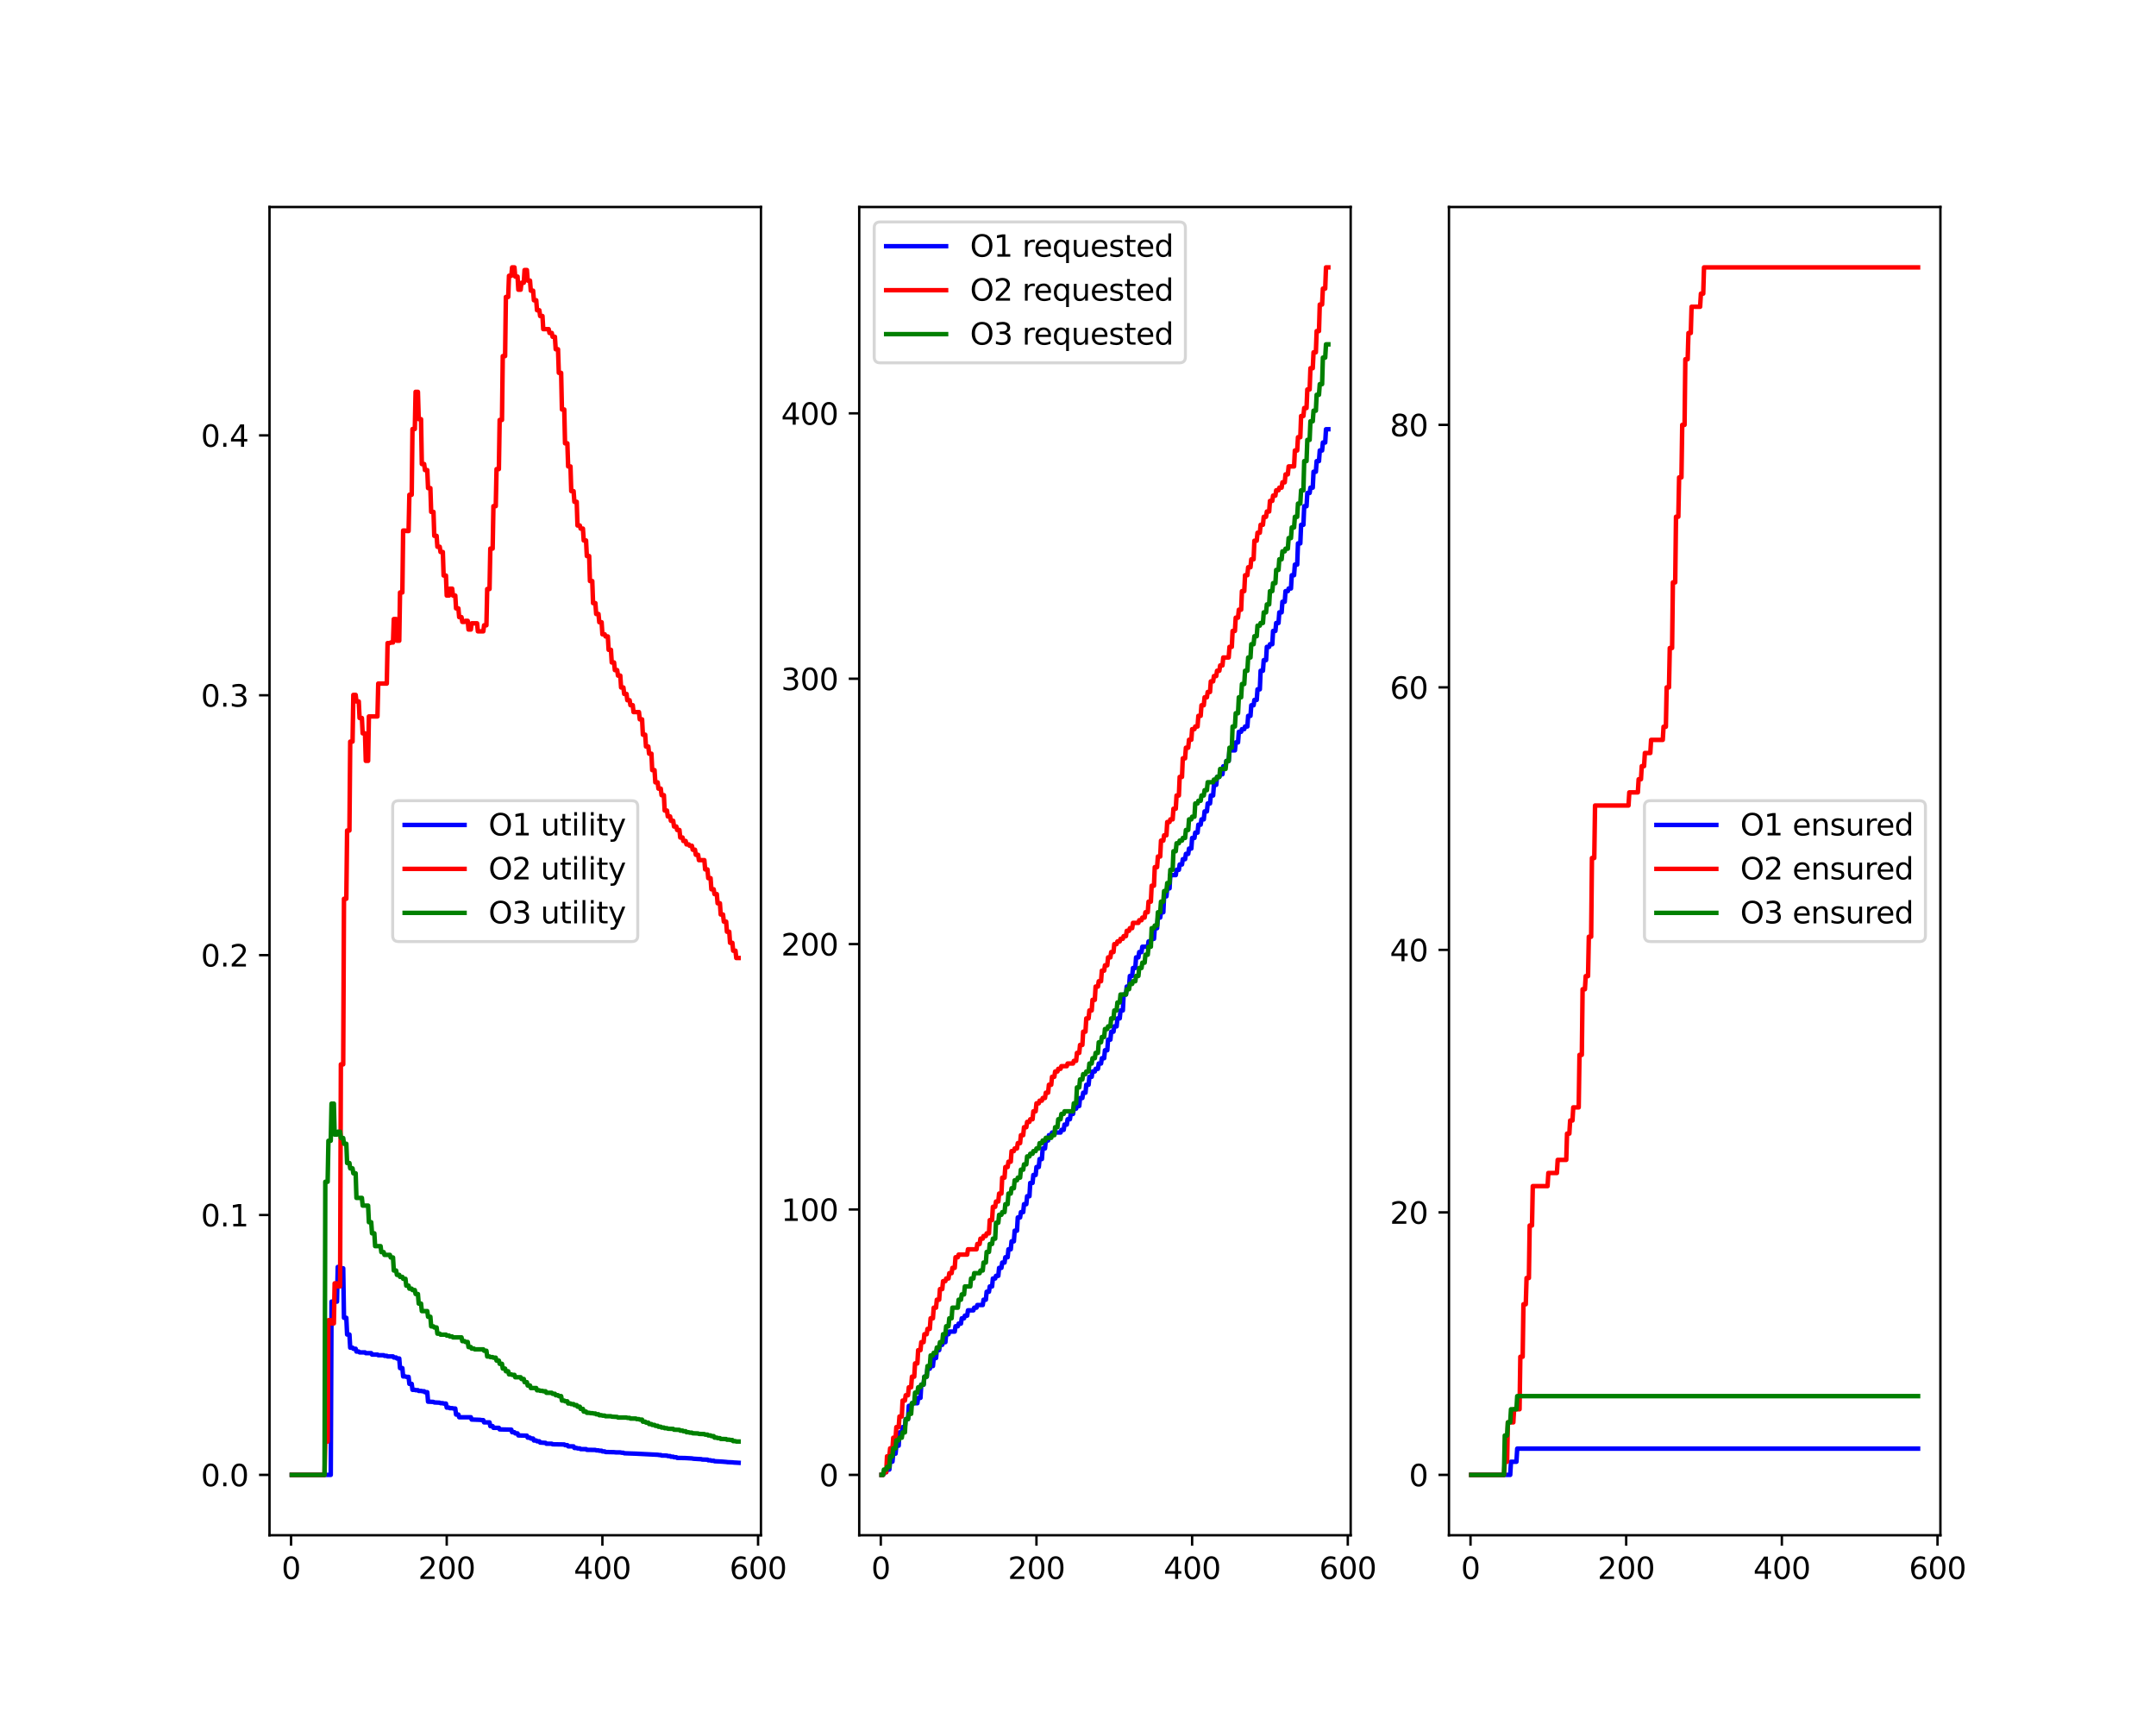 <?xml version="1.0" encoding="utf-8" standalone="no"?>
<!DOCTYPE svg PUBLIC "-//W3C//DTD SVG 1.1//EN"
  "http://www.w3.org/Graphics/SVG/1.1/DTD/svg11.dtd">
<svg xmlns:xlink="http://www.w3.org/1999/xlink" width="720pt" height="576pt" viewBox="0 0 720 576" xmlns="http://www.w3.org/2000/svg" version="1.1">
 <defs>
  <style type="text/css">*{stroke-linejoin: round; stroke-linecap: butt}</style>
 </defs>
 <g id="figure_1">
  <g id="patch_1">
   <path d="M 0 576 
L 720 576 
L 720 0 
L 0 0 
z
" style="fill: #ffffff"/>
  </g>
  <g id="axes_1">
   <g id="patch_2">
    <path d="M 90 512.64 
L 254.118 512.64 
L 254.118 69.12 
L 90 69.12 
z
" style="fill: #ffffff"/>
   </g>
   <g id="matplotlib.axis_1">
    <g id="xtick_1">
     <g id="line2d_1">
      <defs>
       <path id="m7c272b6fbf" d="M 0 0 
L 0 3.5 
" style="stroke: #000000; stroke-width: 0.8"/>
      </defs>
      <g>
       <use xlink:href="#m7c272b6fbf" x="97.2" y="512.64" style="stroke: #000000; stroke-width: 0.8"/>
      </g>
     </g>
     <g id="text_1">
      <!-- 0 -->
      <g transform="translate(94.019 527.238) scale(0.1 -0.1)">
       <defs>
        <path id="DejaVuSans-30" d="M 2034 4250 
Q 1547 4250 1301 3770 
Q 1056 3291 1056 2328 
Q 1056 1369 1301 889 
Q 1547 409 2034 409 
Q 2525 409 2770 889 
Q 3016 1369 3016 2328 
Q 3016 3291 2770 3770 
Q 2525 4250 2034 4250 
z
M 2034 4750 
Q 2819 4750 3233 4129 
Q 3647 3509 3647 2328 
Q 3647 1150 3233 529 
Q 2819 -91 2034 -91 
Q 1250 -91 836 529 
Q 422 1150 422 2328 
Q 422 3509 836 4129 
Q 1250 4750 2034 4750 
z
" transform="scale(0.016)"/>
       </defs>
       <use xlink:href="#DejaVuSans-30"/>
      </g>
     </g>
    </g>
    <g id="xtick_2">
     <g id="line2d_2">
      <g>
       <use xlink:href="#m7c272b6fbf" x="149.185" y="512.64" style="stroke: #000000; stroke-width: 0.8"/>
      </g>
     </g>
     <g id="text_2">
      <!-- 200 -->
      <g transform="translate(139.642 527.238) scale(0.1 -0.1)">
       <defs>
        <path id="DejaVuSans-32" d="M 1228 531 
L 3431 531 
L 3431 0 
L 469 0 
L 469 531 
Q 828 903 1448 1529 
Q 2069 2156 2228 2338 
Q 2531 2678 2651 2914 
Q 2772 3150 2772 3378 
Q 2772 3750 2511 3984 
Q 2250 4219 1831 4219 
Q 1534 4219 1204 4116 
Q 875 4013 500 3803 
L 500 4441 
Q 881 4594 1212 4672 
Q 1544 4750 1819 4750 
Q 2544 4750 2975 4387 
Q 3406 4025 3406 3419 
Q 3406 3131 3298 2873 
Q 3191 2616 2906 2266 
Q 2828 2175 2409 1742 
Q 1991 1309 1228 531 
z
" transform="scale(0.016)"/>
       </defs>
       <use xlink:href="#DejaVuSans-32"/>
       <use xlink:href="#DejaVuSans-30" x="63.623"/>
       <use xlink:href="#DejaVuSans-30" x="127.246"/>
      </g>
     </g>
    </g>
    <g id="xtick_3">
     <g id="line2d_3">
      <g>
       <use xlink:href="#m7c272b6fbf" x="201.171" y="512.64" style="stroke: #000000; stroke-width: 0.8"/>
      </g>
     </g>
     <g id="text_3">
      <!-- 400 -->
      <g transform="translate(191.627 527.238) scale(0.1 -0.1)">
       <defs>
        <path id="DejaVuSans-34" d="M 2419 4116 
L 825 1625 
L 2419 1625 
L 2419 4116 
z
M 2253 4666 
L 3047 4666 
L 3047 1625 
L 3713 1625 
L 3713 1100 
L 3047 1100 
L 3047 0 
L 2419 0 
L 2419 1100 
L 313 1100 
L 313 1709 
L 2253 4666 
z
" transform="scale(0.016)"/>
       </defs>
       <use xlink:href="#DejaVuSans-34"/>
       <use xlink:href="#DejaVuSans-30" x="63.623"/>
       <use xlink:href="#DejaVuSans-30" x="127.246"/>
      </g>
     </g>
    </g>
    <g id="xtick_4">
     <g id="line2d_4">
      <g>
       <use xlink:href="#m7c272b6fbf" x="253.156" y="512.64" style="stroke: #000000; stroke-width: 0.8"/>
      </g>
     </g>
     <g id="text_4">
      <!-- 600 -->
      <g transform="translate(243.612 527.238) scale(0.1 -0.1)">
       <defs>
        <path id="DejaVuSans-36" d="M 2113 2584 
Q 1688 2584 1439 2293 
Q 1191 2003 1191 1497 
Q 1191 994 1439 701 
Q 1688 409 2113 409 
Q 2538 409 2786 701 
Q 3034 994 3034 1497 
Q 3034 2003 2786 2293 
Q 2538 2584 2113 2584 
z
M 3366 4563 
L 3366 3988 
Q 3128 4100 2886 4159 
Q 2644 4219 2406 4219 
Q 1781 4219 1451 3797 
Q 1122 3375 1075 2522 
Q 1259 2794 1537 2939 
Q 1816 3084 2150 3084 
Q 2853 3084 3261 2657 
Q 3669 2231 3669 1497 
Q 3669 778 3244 343 
Q 2819 -91 2113 -91 
Q 1303 -91 875 529 
Q 447 1150 447 2328 
Q 447 3434 972 4092 
Q 1497 4750 2381 4750 
Q 2619 4750 2861 4703 
Q 3103 4656 3366 4563 
z
" transform="scale(0.016)"/>
       </defs>
       <use xlink:href="#DejaVuSans-36"/>
       <use xlink:href="#DejaVuSans-30" x="63.623"/>
       <use xlink:href="#DejaVuSans-30" x="127.246"/>
      </g>
     </g>
    </g>
   </g>
   <g id="matplotlib.axis_2">
    <g id="ytick_1">
     <g id="line2d_5">
      <defs>
       <path id="m2174fb0aba" d="M 0 0 
L -3.5 0 
" style="stroke: #000000; stroke-width: 0.8"/>
      </defs>
      <g>
       <use xlink:href="#m2174fb0aba" x="90" y="492.48" style="stroke: #000000; stroke-width: 0.8"/>
      </g>
     </g>
     <g id="text_5">
      <!-- 0.0 -->
      <g transform="translate(67.097 496.279) scale(0.1 -0.1)">
       <defs>
        <path id="DejaVuSans-2e" d="M 684 794 
L 1344 794 
L 1344 0 
L 684 0 
L 684 794 
z
" transform="scale(0.016)"/>
       </defs>
       <use xlink:href="#DejaVuSans-30"/>
       <use xlink:href="#DejaVuSans-2e" x="63.623"/>
       <use xlink:href="#DejaVuSans-30" x="95.41"/>
      </g>
     </g>
    </g>
    <g id="ytick_2">
     <g id="line2d_6">
      <g>
       <use xlink:href="#m2174fb0aba" x="90" y="405.706" style="stroke: #000000; stroke-width: 0.8"/>
      </g>
     </g>
     <g id="text_6">
      <!-- 0.1 -->
      <g transform="translate(67.097 409.505) scale(0.1 -0.1)">
       <defs>
        <path id="DejaVuSans-31" d="M 794 531 
L 1825 531 
L 1825 4091 
L 703 3866 
L 703 4441 
L 1819 4666 
L 2450 4666 
L 2450 531 
L 3481 531 
L 3481 0 
L 794 0 
L 794 531 
z
" transform="scale(0.016)"/>
       </defs>
       <use xlink:href="#DejaVuSans-30"/>
       <use xlink:href="#DejaVuSans-2e" x="63.623"/>
       <use xlink:href="#DejaVuSans-31" x="95.41"/>
      </g>
     </g>
    </g>
    <g id="ytick_3">
     <g id="line2d_7">
      <g>
       <use xlink:href="#m2174fb0aba" x="90" y="318.931" style="stroke: #000000; stroke-width: 0.8"/>
      </g>
     </g>
     <g id="text_7">
      <!-- 0.2 -->
      <g transform="translate(67.097 322.73) scale(0.1 -0.1)">
       <use xlink:href="#DejaVuSans-30"/>
       <use xlink:href="#DejaVuSans-2e" x="63.623"/>
       <use xlink:href="#DejaVuSans-32" x="95.41"/>
      </g>
     </g>
    </g>
    <g id="ytick_4">
     <g id="line2d_8">
      <g>
       <use xlink:href="#m2174fb0aba" x="90" y="232.157" style="stroke: #000000; stroke-width: 0.8"/>
      </g>
     </g>
     <g id="text_8">
      <!-- 0.3 -->
      <g transform="translate(67.097 235.956) scale(0.1 -0.1)">
       <defs>
        <path id="DejaVuSans-33" d="M 2597 2516 
Q 3050 2419 3304 2112 
Q 3559 1806 3559 1356 
Q 3559 666 3084 287 
Q 2609 -91 1734 -91 
Q 1441 -91 1130 -33 
Q 819 25 488 141 
L 488 750 
Q 750 597 1062 519 
Q 1375 441 1716 441 
Q 2309 441 2620 675 
Q 2931 909 2931 1356 
Q 2931 1769 2642 2001 
Q 2353 2234 1838 2234 
L 1294 2234 
L 1294 2753 
L 1863 2753 
Q 2328 2753 2575 2939 
Q 2822 3125 2822 3475 
Q 2822 3834 2567 4026 
Q 2313 4219 1838 4219 
Q 1578 4219 1281 4162 
Q 984 4106 628 3988 
L 628 4550 
Q 988 4650 1302 4700 
Q 1616 4750 1894 4750 
Q 2613 4750 3031 4423 
Q 3450 4097 3450 3541 
Q 3450 3153 3228 2886 
Q 3006 2619 2597 2516 
z
" transform="scale(0.016)"/>
       </defs>
       <use xlink:href="#DejaVuSans-30"/>
       <use xlink:href="#DejaVuSans-2e" x="63.623"/>
       <use xlink:href="#DejaVuSans-33" x="95.41"/>
      </g>
     </g>
    </g>
    <g id="ytick_5">
     <g id="line2d_9">
      <g>
       <use xlink:href="#m2174fb0aba" x="90" y="145.382" style="stroke: #000000; stroke-width: 0.8"/>
      </g>
     </g>
     <g id="text_9">
      <!-- 0.4 -->
      <g transform="translate(67.097 149.182) scale(0.1 -0.1)">
       <use xlink:href="#DejaVuSans-30"/>
       <use xlink:href="#DejaVuSans-2e" x="63.623"/>
       <use xlink:href="#DejaVuSans-34" x="95.41"/>
      </g>
     </g>
    </g>
   </g>
   <g id="line2d_10">
    <path d="M 97.46 492.48 
L 110.456 492.48 
L 110.716 434.63 
L 112.536 434.63 
L 112.796 423.06 
L 113.575 423.06 
L 113.835 423.505 
L 114.615 423.505 
L 114.875 440.034 
L 115.655 440.034 
L 115.915 445.611 
L 116.694 445.611 
L 116.954 450.011 
L 117.734 450.011 
L 117.994 450.367 
L 118.774 450.367 
L 119.034 451.302 
L 119.814 451.302 
L 120.074 451.576 
L 121.893 451.576 
L 122.153 451.834 
L 123.972 451.834 
L 124.232 452.307 
L 126.052 452.307 
L 126.312 452.524 
L 128.131 452.524 
L 128.391 452.73 
L 129.171 452.73 
L 129.431 452.925 
L 131.25 452.925 
L 131.51 453.286 
L 132.29 453.286 
L 132.55 453.615 
L 133.33 453.615 
L 133.59 456.828 
L 134.369 456.828 
L 134.629 459.611 
L 135.409 459.611 
L 135.669 459.757 
L 136.449 459.757 
L 136.709 462.088 
L 137.489 462.088 
L 137.749 464.076 
L 138.528 464.076 
L 138.788 464.204 
L 139.568 464.204 
L 139.828 464.445 
L 140.608 464.445 
L 141.128 464.559 
L 141.647 464.559 
L 141.907 464.874 
L 142.687 464.874 
L 142.947 468.032 
L 144.767 468.122 
L 145.026 468.294 
L 146.846 468.376 
L 147.106 468.532 
L 147.886 468.532 
L 148.146 468.677 
L 148.925 468.677 
L 149.185 470.019 
L 149.965 470.019 
L 150.225 470.21 
L 151.005 470.21 
L 151.525 470.328 
L 152.044 470.328 
L 152.304 472.337 
L 153.084 472.337 
L 153.344 473.239 
L 157.243 473.239 
L 157.503 474 
L 160.362 474.109 
L 160.882 474.212 
L 161.402 474.212 
L 161.662 474.95 
L 163.481 474.95 
L 163.741 476.196 
L 164.521 476.196 
L 164.781 476.767 
L 166.6 476.767 
L 166.86 477.294 
L 170.759 477.383 
L 171.019 478.24 
L 171.799 478.24 
L 172.059 478.622 
L 172.839 478.622 
L 173.099 479.311 
L 175.958 479.395 
L 176.218 480.038 
L 176.997 480.038 
L 177.257 480.352 
L 178.037 480.352 
L 178.297 481.002 
L 179.077 481.002 
L 179.337 481.267 
L 180.117 481.267 
L 180.376 481.69 
L 182.196 481.791 
L 182.456 482.081 
L 184.275 482.081 
L 184.535 482.267 
L 188.434 482.327 
L 188.694 482.561 
L 189.474 482.561 
L 189.734 482.945 
L 191.553 482.972 
L 191.813 483.489 
L 192.593 483.489 
L 192.853 483.648 
L 193.633 483.648 
L 193.893 483.871 
L 195.712 483.871 
L 195.972 484.112 
L 198.831 484.158 
L 199.091 484.293 
L 199.871 484.293 
L 200.131 484.424 
L 200.911 484.424 
L 201.171 484.651 
L 201.95 484.651 
L 202.21 484.843 
L 205.07 484.904 
L 205.589 484.963 
L 207.149 484.982 
L 207.669 485.091 
L 208.189 485.091 
L 208.449 485.264 
L 211.308 485.364 
L 212.347 485.399 
L 218.066 485.688 
L 219.625 485.762 
L 220.145 485.849 
L 220.665 485.849 
L 220.925 486.017 
L 222.745 486.046 
L 223.004 486.204 
L 223.784 486.204 
L 224.044 486.411 
L 224.824 486.411 
L 225.084 486.59 
L 225.864 486.59 
L 226.124 486.804 
L 228.983 486.869 
L 229.763 486.916 
L 231.062 486.986 
L 231.582 487.086 
L 233.142 487.182 
L 233.921 487.223 
L 234.181 487.223 
L 234.441 487.351 
L 236.261 487.399 
L 236.521 487.606 
L 237.3 487.606 
L 237.56 487.754 
L 238.34 487.754 
L 238.6 487.919 
L 240.42 488.009 
L 241.199 488.059 
L 242.499 488.165 
L 243.019 488.231 
L 244.578 488.296 
L 245.098 488.358 
L 246.658 488.446 
L 246.658 488.446 
" clip-path="url(#p24a51ea38a)" style="fill: none; stroke: #0000ff; stroke-width: 1.5; stroke-linecap: square"/>
   </g>
   <g id="line2d_11">
    <path d="M 97.46 492.48 
L 108.377 492.48 
L 108.637 481.355 
L 109.417 481.355 
L 109.676 440.829 
L 110.456 440.829 
L 110.716 441.897 
L 111.496 441.897 
L 111.756 428.529 
L 112.536 428.529 
L 112.796 429.526 
L 113.575 429.526 
L 113.835 355.406 
L 114.615 355.406 
L 114.875 300.109 
L 115.655 300.109 
L 115.915 277.32 
L 116.694 277.32 
L 116.954 247.634 
L 117.734 247.634 
L 117.994 232.039 
L 118.774 232.039 
L 119.034 234.223 
L 119.814 234.223 
L 120.074 239.748 
L 120.853 239.748 
L 121.113 244.866 
L 121.893 244.866 
L 122.153 254.06 
L 122.933 254.06 
L 123.193 239.227 
L 126.052 239.227 
L 126.312 228.252 
L 129.171 228.252 
L 129.431 214.733 
L 130.211 214.733 
L 130.471 214.542 
L 131.25 214.542 
L 131.51 206.714 
L 132.29 206.714 
L 132.55 213.945 
L 133.33 213.945 
L 133.59 197.829 
L 134.369 197.829 
L 134.629 177.156 
L 135.409 177.156 
L 135.669 177.316 
L 136.449 177.316 
L 136.709 165.21 
L 137.489 165.21 
L 137.749 143.262 
L 138.528 143.262 
L 138.788 130.844 
L 139.568 130.844 
L 139.828 139.959 
L 140.608 139.959 
L 140.868 154.944 
L 141.647 154.944 
L 141.907 156.966 
L 142.687 156.966 
L 142.947 162.98 
L 143.727 162.98 
L 143.987 170.926 
L 144.767 170.926 
L 145.026 178.925 
L 145.806 178.925 
L 146.066 182.571 
L 146.846 182.571 
L 147.106 184.317 
L 147.886 184.317 
L 148.146 192.174 
L 148.925 192.174 
L 149.185 198.861 
L 149.965 198.861 
L 150.225 196.568 
L 151.005 196.568 
L 151.265 198.861 
L 152.044 198.861 
L 152.304 203.148 
L 153.084 203.148 
L 153.344 206.066 
L 154.124 206.066 
L 154.384 207.659 
L 155.164 207.659 
L 155.424 207.311 
L 156.203 207.311 
L 156.463 210.204 
L 157.243 210.204 
L 157.503 208.138 
L 159.322 208.138 
L 159.582 210.808 
L 161.402 210.808 
L 161.662 208.794 
L 162.442 208.794 
L 162.701 196.674 
L 163.481 196.674 
L 163.741 183.181 
L 164.521 183.181 
L 164.781 169.007 
L 165.561 169.007 
L 165.821 156.64 
L 166.6 156.64 
L 166.86 140.233 
L 167.64 140.233 
L 167.9 118.906 
L 168.68 118.906 
L 168.94 99.162 
L 169.719 99.162 
L 169.979 92.087 
L 170.759 92.087 
L 171.019 89.28 
L 171.799 89.28 
L 172.059 92.357 
L 172.839 92.357 
L 173.099 96.735 
L 173.878 96.735 
L 174.138 94.426 
L 174.918 94.426 
L 175.178 90.172 
L 175.958 90.172 
L 176.218 93.699 
L 176.997 93.699 
L 177.257 97.059 
L 178.037 97.059 
L 178.297 100.262 
L 179.077 100.262 
L 179.337 103.594 
L 180.117 103.594 
L 180.376 105.52 
L 181.156 105.52 
L 181.416 109.895 
L 183.236 109.895 
L 183.496 111.186 
L 184.275 111.186 
L 184.535 112.453 
L 185.315 112.453 
L 185.575 116.616 
L 186.355 116.616 
L 186.615 124.501 
L 187.394 124.501 
L 187.654 136.732 
L 188.434 136.732 
L 188.694 148.027 
L 189.474 148.027 
L 189.734 155.746 
L 190.514 155.746 
L 190.774 163.995 
L 191.553 163.995 
L 191.813 167.557 
L 192.593 167.557 
L 192.853 175.473 
L 193.633 175.473 
L 193.893 176.506 
L 194.672 176.506 
L 194.932 180.462 
L 195.712 180.462 
L 195.972 185.673 
L 196.752 185.673 
L 197.012 194.017 
L 197.792 194.017 
L 198.051 201.385 
L 198.831 201.385 
L 199.091 205.014 
L 199.871 205.014 
L 200.131 207.77 
L 200.911 207.77 
L 201.171 211.8 
L 201.95 211.8 
L 202.21 212.514 
L 202.99 212.514 
L 203.25 216.985 
L 204.03 216.985 
L 204.29 221.205 
L 205.07 221.205 
L 205.329 223.76 
L 206.109 223.76 
L 206.369 225.589 
L 207.149 225.589 
L 207.409 229.559 
L 208.189 229.559 
L 208.449 231.713 
L 209.228 231.713 
L 209.488 233.813 
L 210.268 233.813 
L 210.528 235.464 
L 211.308 235.464 
L 211.568 237.772 
L 213.387 237.772 
L 213.647 240.202 
L 214.427 240.202 
L 214.687 245.316 
L 215.467 245.316 
L 215.726 249.273 
L 216.506 249.273 
L 216.766 251.667 
L 217.546 251.667 
L 217.806 257.15 
L 218.586 257.15 
L 218.846 261.242 
L 219.625 261.242 
L 219.885 263.325 
L 220.665 263.325 
L 220.925 265.515 
L 221.705 265.515 
L 221.965 270.654 
L 222.745 270.654 
L 223.004 272.612 
L 223.784 272.612 
L 224.044 274.07 
L 224.824 274.07 
L 225.084 275.98 
L 225.864 275.98 
L 226.124 277.14 
L 226.903 277.14 
L 227.163 279.657 
L 227.943 279.657 
L 228.203 280.816 
L 228.983 280.816 
L 229.243 281.957 
L 230.022 281.957 
L 230.282 282.405 
L 231.062 282.405 
L 231.322 283.728 
L 232.102 283.728 
L 232.362 285.426 
L 233.142 285.426 
L 233.401 287.215 
L 235.221 287.215 
L 235.481 290.309 
L 236.261 290.309 
L 236.521 293.218 
L 237.3 293.218 
L 237.56 296.941 
L 238.34 296.941 
L 238.6 298.549 
L 239.38 298.549 
L 239.64 301.613 
L 240.42 301.613 
L 240.679 305.368 
L 241.459 305.368 
L 241.719 307.736 
L 242.499 307.736 
L 242.759 311.116 
L 243.539 311.116 
L 243.799 314.815 
L 244.578 314.815 
L 244.838 317.447 
L 245.618 317.447 
L 245.878 319.889 
L 246.658 319.889 
L 246.658 319.889 
" clip-path="url(#p24a51ea38a)" style="fill: none; stroke: #ff0000; stroke-width: 1.5; stroke-linecap: square"/>
   </g>
   <g id="line2d_12">
    <path d="M 97.46 492.48 
L 108.377 492.48 
L 108.637 394.614 
L 109.417 394.614 
L 109.676 380.913 
L 110.456 380.913 
L 110.716 368.517 
L 111.496 368.517 
L 111.756 378.847 
L 112.536 378.847 
L 112.796 377.899 
L 113.575 377.899 
L 113.835 379.995 
L 114.615 379.995 
L 114.875 381.923 
L 115.655 381.923 
L 115.915 388.351 
L 116.694 388.351 
L 116.954 390.131 
L 117.734 390.131 
L 117.994 391.779 
L 118.774 391.779 
L 119.034 399.993 
L 120.853 399.993 
L 121.113 402.567 
L 122.933 402.567 
L 123.193 408.116 
L 123.972 408.116 
L 124.232 411.824 
L 125.012 411.824 
L 125.272 416.098 
L 127.092 416.098 
L 127.351 418.102 
L 128.131 418.102 
L 128.391 419.02 
L 130.211 419.02 
L 130.471 419.889 
L 131.25 419.889 
L 131.51 424.247 
L 132.29 424.247 
L 132.55 425.694 
L 133.33 425.694 
L 133.59 426.366 
L 134.369 426.366 
L 134.629 427.007 
L 135.409 427.007 
L 135.669 429.297 
L 136.449 429.297 
L 136.709 430.302 
L 137.489 430.302 
L 137.749 430.774 
L 138.528 430.774 
L 138.788 432.084 
L 139.568 432.084 
L 139.828 435.288 
L 140.608 435.288 
L 140.868 437.79 
L 142.687 437.79 
L 142.947 439.681 
L 143.727 439.681 
L 143.987 442.895 
L 144.767 442.895 
L 145.026 443.257 
L 145.806 443.257 
L 146.066 445.323 
L 146.846 445.323 
L 147.106 445.649 
L 148.925 445.649 
L 149.185 445.965 
L 149.965 445.965 
L 150.225 446.271 
L 151.005 446.271 
L 151.265 446.568 
L 154.124 446.568 
L 154.384 447.82 
L 155.164 447.82 
L 155.424 448.107 
L 156.203 448.107 
L 156.463 449.798 
L 157.243 449.798 
L 157.503 450.313 
L 158.283 450.313 
L 158.543 450.56 
L 161.402 450.56 
L 161.662 451.032 
L 162.442 451.032 
L 162.701 452.949 
L 163.481 452.949 
L 163.741 453.152 
L 164.521 453.152 
L 164.781 453.35 
L 165.561 453.35 
L 165.821 454.314 
L 166.6 454.314 
L 166.86 455.397 
L 167.64 455.397 
L 167.9 456.986 
L 168.68 456.986 
L 168.94 457.886 
L 169.719 457.886 
L 169.979 458.913 
L 170.759 458.913 
L 171.019 459.087 
L 171.799 459.087 
L 172.059 459.879 
L 173.878 459.879 
L 174.138 460.462 
L 174.918 460.462 
L 175.178 461.526 
L 175.958 461.526 
L 176.218 462.637 
L 176.997 462.637 
L 177.257 463.483 
L 179.077 463.483 
L 179.337 464.244 
L 180.117 464.244 
L 180.376 464.406 
L 181.156 464.406 
L 181.416 464.564 
L 182.196 464.564 
L 182.456 465.072 
L 184.275 465.072 
L 184.535 465.408 
L 185.315 465.408 
L 185.575 465.879 
L 186.355 465.879 
L 186.615 466.185 
L 187.394 466.185 
L 187.654 467.674 
L 188.434 467.674 
L 188.694 467.91 
L 189.474 467.91 
L 189.734 468.641 
L 190.514 468.641 
L 190.774 468.851 
L 191.553 468.851 
L 191.813 469.191 
L 192.593 469.191 
L 192.853 469.709 
L 193.633 469.709 
L 193.893 470.454 
L 194.672 470.454 
L 194.932 471.343 
L 195.712 471.343 
L 195.972 471.754 
L 196.752 471.754 
L 197.272 471.871 
L 197.792 471.871 
L 198.311 471.986 
L 198.831 471.986 
L 199.091 472.237 
L 199.871 472.237 
L 200.131 472.561 
L 200.911 472.561 
L 201.171 472.696 
L 201.95 472.696 
L 202.21 472.902 
L 204.03 472.902 
L 204.29 473.033 
L 206.109 473.133 
L 206.369 473.328 
L 209.228 473.328 
L 209.488 473.455 
L 210.268 473.455 
L 210.528 473.673 
L 212.347 473.673 
L 212.607 473.857 
L 213.387 473.857 
L 213.647 474.035 
L 214.427 474.035 
L 214.687 474.723 
L 215.467 474.723 
L 215.726 475.021 
L 216.506 475.021 
L 216.766 475.511 
L 217.546 475.511 
L 217.806 475.798 
L 218.586 475.798 
L 218.846 476.094 
L 219.625 476.094 
L 219.885 476.417 
L 220.665 476.417 
L 220.925 476.678 
L 221.705 476.678 
L 221.965 476.893 
L 222.745 476.893 
L 223.004 477.065 
L 224.824 477.126 
L 225.084 477.388 
L 226.903 477.445 
L 227.163 477.695 
L 227.943 477.695 
L 228.203 477.906 
L 228.983 477.906 
L 229.243 478.235 
L 230.022 478.235 
L 230.282 478.39 
L 231.062 478.39 
L 231.322 478.58 
L 233.142 478.648 
L 233.401 478.795 
L 235.221 478.861 
L 235.481 479.037 
L 236.261 479.037 
L 236.521 479.314 
L 237.3 479.314 
L 237.56 479.541 
L 238.34 479.541 
L 238.6 480.037 
L 239.38 480.037 
L 239.64 480.219 
L 240.42 480.219 
L 240.679 480.481 
L 242.499 480.523 
L 242.759 480.731 
L 243.539 480.731 
L 244.058 480.849 
L 244.578 480.849 
L 244.838 481.211 
L 245.618 481.211 
L 245.878 481.349 
L 246.658 481.349 
L 246.658 481.349 
" clip-path="url(#p24a51ea38a)" style="fill: none; stroke: #008000; stroke-width: 1.5; stroke-linecap: square"/>
   </g>
   <g id="patch_3">
    <path d="M 90 512.64 
L 90 69.12 
" style="fill: none; stroke: #000000; stroke-width: 0.8; stroke-linejoin: miter; stroke-linecap: square"/>
   </g>
   <g id="patch_4">
    <path d="M 254.118 512.64 
L 254.118 69.12 
" style="fill: none; stroke: #000000; stroke-width: 0.8; stroke-linejoin: miter; stroke-linecap: square"/>
   </g>
   <g id="patch_5">
    <path d="M 90 512.64 
L 254.118 512.64 
" style="fill: none; stroke: #000000; stroke-width: 0.8; stroke-linejoin: miter; stroke-linecap: square"/>
   </g>
   <g id="patch_6">
    <path d="M 90 69.12 
L 254.118 69.12 
" style="fill: none; stroke: #000000; stroke-width: 0.8; stroke-linejoin: miter; stroke-linecap: square"/>
   </g>
   <g id="legend_1">
    <g id="patch_7">
     <path d="M 133.137 314.397 
L 210.981 314.397 
Q 212.981 314.397 212.981 312.397 
L 212.981 269.363 
Q 212.981 267.363 210.981 267.363 
L 133.137 267.363 
Q 131.137 267.363 131.137 269.363 
L 131.137 312.397 
Q 131.137 314.397 133.137 314.397 
z
" style="fill: #ffffff; opacity: 0.8; stroke: #cccccc; stroke-linejoin: miter"/>
    </g>
    <g id="line2d_13">
     <path d="M 135.137 275.461 
L 145.137 275.461 
L 155.137 275.461 
" style="fill: none; stroke: #0000ff; stroke-width: 1.5; stroke-linecap: square"/>
    </g>
    <g id="text_10">
     <!-- O1 utility -->
     <g transform="translate(163.137 278.961) scale(0.1 -0.1)">
      <defs>
       <path id="DejaVuSans-4f" d="M 2522 4238 
Q 1834 4238 1429 3725 
Q 1025 3213 1025 2328 
Q 1025 1447 1429 934 
Q 1834 422 2522 422 
Q 3209 422 3611 934 
Q 4013 1447 4013 2328 
Q 4013 3213 3611 3725 
Q 3209 4238 2522 4238 
z
M 2522 4750 
Q 3503 4750 4090 4092 
Q 4678 3434 4678 2328 
Q 4678 1225 4090 567 
Q 3503 -91 2522 -91 
Q 1538 -91 948 565 
Q 359 1222 359 2328 
Q 359 3434 948 4092 
Q 1538 4750 2522 4750 
z
" transform="scale(0.016)"/>
       <path id="DejaVuSans-20" transform="scale(0.016)"/>
       <path id="DejaVuSans-75" d="M 544 1381 
L 544 3500 
L 1119 3500 
L 1119 1403 
Q 1119 906 1312 657 
Q 1506 409 1894 409 
Q 2359 409 2629 706 
Q 2900 1003 2900 1516 
L 2900 3500 
L 3475 3500 
L 3475 0 
L 2900 0 
L 2900 538 
Q 2691 219 2414 64 
Q 2138 -91 1772 -91 
Q 1169 -91 856 284 
Q 544 659 544 1381 
z
M 1991 3584 
L 1991 3584 
z
" transform="scale(0.016)"/>
       <path id="DejaVuSans-74" d="M 1172 4494 
L 1172 3500 
L 2356 3500 
L 2356 3053 
L 1172 3053 
L 1172 1153 
Q 1172 725 1289 603 
Q 1406 481 1766 481 
L 2356 481 
L 2356 0 
L 1766 0 
Q 1100 0 847 248 
Q 594 497 594 1153 
L 594 3053 
L 172 3053 
L 172 3500 
L 594 3500 
L 594 4494 
L 1172 4494 
z
" transform="scale(0.016)"/>
       <path id="DejaVuSans-69" d="M 603 3500 
L 1178 3500 
L 1178 0 
L 603 0 
L 603 3500 
z
M 603 4863 
L 1178 4863 
L 1178 4134 
L 603 4134 
L 603 4863 
z
" transform="scale(0.016)"/>
       <path id="DejaVuSans-6c" d="M 603 4863 
L 1178 4863 
L 1178 0 
L 603 0 
L 603 4863 
z
" transform="scale(0.016)"/>
       <path id="DejaVuSans-79" d="M 2059 -325 
Q 1816 -950 1584 -1140 
Q 1353 -1331 966 -1331 
L 506 -1331 
L 506 -850 
L 844 -850 
Q 1081 -850 1212 -737 
Q 1344 -625 1503 -206 
L 1606 56 
L 191 3500 
L 800 3500 
L 1894 763 
L 2988 3500 
L 3597 3500 
L 2059 -325 
z
" transform="scale(0.016)"/>
      </defs>
      <use xlink:href="#DejaVuSans-4f"/>
      <use xlink:href="#DejaVuSans-31" x="78.711"/>
      <use xlink:href="#DejaVuSans-20" x="142.334"/>
      <use xlink:href="#DejaVuSans-75" x="174.121"/>
      <use xlink:href="#DejaVuSans-74" x="237.5"/>
      <use xlink:href="#DejaVuSans-69" x="276.709"/>
      <use xlink:href="#DejaVuSans-6c" x="304.492"/>
      <use xlink:href="#DejaVuSans-69" x="332.275"/>
      <use xlink:href="#DejaVuSans-74" x="360.059"/>
      <use xlink:href="#DejaVuSans-79" x="399.268"/>
     </g>
    </g>
    <g id="line2d_14">
     <path d="M 135.137 290.139 
L 145.137 290.139 
L 155.137 290.139 
" style="fill: none; stroke: #ff0000; stroke-width: 1.5; stroke-linecap: square"/>
    </g>
    <g id="text_11">
     <!-- O2 utility -->
     <g transform="translate(163.137 293.639) scale(0.1 -0.1)">
      <use xlink:href="#DejaVuSans-4f"/>
      <use xlink:href="#DejaVuSans-32" x="78.711"/>
      <use xlink:href="#DejaVuSans-20" x="142.334"/>
      <use xlink:href="#DejaVuSans-75" x="174.121"/>
      <use xlink:href="#DejaVuSans-74" x="237.5"/>
      <use xlink:href="#DejaVuSans-69" x="276.709"/>
      <use xlink:href="#DejaVuSans-6c" x="304.492"/>
      <use xlink:href="#DejaVuSans-69" x="332.275"/>
      <use xlink:href="#DejaVuSans-74" x="360.059"/>
      <use xlink:href="#DejaVuSans-79" x="399.268"/>
     </g>
    </g>
    <g id="line2d_15">
     <path d="M 135.137 304.817 
L 145.137 304.817 
L 155.137 304.817 
" style="fill: none; stroke: #008000; stroke-width: 1.5; stroke-linecap: square"/>
    </g>
    <g id="text_12">
     <!-- O3 utility -->
     <g transform="translate(163.137 308.317) scale(0.1 -0.1)">
      <use xlink:href="#DejaVuSans-4f"/>
      <use xlink:href="#DejaVuSans-33" x="78.711"/>
      <use xlink:href="#DejaVuSans-20" x="142.334"/>
      <use xlink:href="#DejaVuSans-75" x="174.121"/>
      <use xlink:href="#DejaVuSans-74" x="237.5"/>
      <use xlink:href="#DejaVuSans-69" x="276.709"/>
      <use xlink:href="#DejaVuSans-6c" x="304.492"/>
      <use xlink:href="#DejaVuSans-69" x="332.275"/>
      <use xlink:href="#DejaVuSans-74" x="360.059"/>
      <use xlink:href="#DejaVuSans-79" x="399.268"/>
     </g>
    </g>
   </g>
  </g>
  <g id="axes_2">
   <g id="patch_8">
    <path d="M 286.941 512.64 
L 451.059 512.64 
L 451.059 69.12 
L 286.941 69.12 
z
" style="fill: #ffffff"/>
   </g>
   <g id="matplotlib.axis_3">
    <g id="xtick_5">
     <g id="line2d_16">
      <g>
       <use xlink:href="#m7c272b6fbf" x="294.141" y="512.64" style="stroke: #000000; stroke-width: 0.8"/>
      </g>
     </g>
     <g id="text_13">
      <!-- 0 -->
      <g transform="translate(290.96 527.238) scale(0.1 -0.1)">
       <use xlink:href="#DejaVuSans-30"/>
      </g>
     </g>
    </g>
    <g id="xtick_6">
     <g id="line2d_17">
      <g>
       <use xlink:href="#m7c272b6fbf" x="346.126" y="512.64" style="stroke: #000000; stroke-width: 0.8"/>
      </g>
     </g>
     <g id="text_14">
      <!-- 200 -->
      <g transform="translate(336.583 527.238) scale(0.1 -0.1)">
       <use xlink:href="#DejaVuSans-32"/>
       <use xlink:href="#DejaVuSans-30" x="63.623"/>
       <use xlink:href="#DejaVuSans-30" x="127.246"/>
      </g>
     </g>
    </g>
    <g id="xtick_7">
     <g id="line2d_18">
      <g>
       <use xlink:href="#m7c272b6fbf" x="398.112" y="512.64" style="stroke: #000000; stroke-width: 0.8"/>
      </g>
     </g>
     <g id="text_15">
      <!-- 400 -->
      <g transform="translate(388.568 527.238) scale(0.1 -0.1)">
       <use xlink:href="#DejaVuSans-34"/>
       <use xlink:href="#DejaVuSans-30" x="63.623"/>
       <use xlink:href="#DejaVuSans-30" x="127.246"/>
      </g>
     </g>
    </g>
    <g id="xtick_8">
     <g id="line2d_19">
      <g>
       <use xlink:href="#m7c272b6fbf" x="450.097" y="512.64" style="stroke: #000000; stroke-width: 0.8"/>
      </g>
     </g>
     <g id="text_16">
      <!-- 600 -->
      <g transform="translate(440.553 527.238) scale(0.1 -0.1)">
       <use xlink:href="#DejaVuSans-36"/>
       <use xlink:href="#DejaVuSans-30" x="63.623"/>
       <use xlink:href="#DejaVuSans-30" x="127.246"/>
      </g>
     </g>
    </g>
   </g>
   <g id="matplotlib.axis_4">
    <g id="ytick_6">
     <g id="line2d_20">
      <g>
       <use xlink:href="#m2174fb0aba" x="286.941" y="492.48" style="stroke: #000000; stroke-width: 0.8"/>
      </g>
     </g>
     <g id="text_17">
      <!-- 0 -->
      <g transform="translate(273.579 496.279) scale(0.1 -0.1)">
       <use xlink:href="#DejaVuSans-30"/>
      </g>
     </g>
    </g>
    <g id="ytick_7">
     <g id="line2d_21">
      <g>
       <use xlink:href="#m2174fb0aba" x="286.941" y="403.865" style="stroke: #000000; stroke-width: 0.8"/>
      </g>
     </g>
     <g id="text_18">
      <!-- 100 -->
      <g transform="translate(260.854 407.664) scale(0.1 -0.1)">
       <use xlink:href="#DejaVuSans-31"/>
       <use xlink:href="#DejaVuSans-30" x="63.623"/>
       <use xlink:href="#DejaVuSans-30" x="127.246"/>
      </g>
     </g>
    </g>
    <g id="ytick_8">
     <g id="line2d_22">
      <g>
       <use xlink:href="#m2174fb0aba" x="286.941" y="315.249" style="stroke: #000000; stroke-width: 0.8"/>
      </g>
     </g>
     <g id="text_19">
      <!-- 200 -->
      <g transform="translate(260.854 319.048) scale(0.1 -0.1)">
       <use xlink:href="#DejaVuSans-32"/>
       <use xlink:href="#DejaVuSans-30" x="63.623"/>
       <use xlink:href="#DejaVuSans-30" x="127.246"/>
      </g>
     </g>
    </g>
    <g id="ytick_9">
     <g id="line2d_23">
      <g>
       <use xlink:href="#m2174fb0aba" x="286.941" y="226.634" style="stroke: #000000; stroke-width: 0.8"/>
      </g>
     </g>
     <g id="text_20">
      <!-- 300 -->
      <g transform="translate(260.854 230.433) scale(0.1 -0.1)">
       <use xlink:href="#DejaVuSans-33"/>
       <use xlink:href="#DejaVuSans-30" x="63.623"/>
       <use xlink:href="#DejaVuSans-30" x="127.246"/>
      </g>
     </g>
    </g>
    <g id="ytick_10">
     <g id="line2d_24">
      <g>
       <use xlink:href="#m2174fb0aba" x="286.941" y="138.018" style="stroke: #000000; stroke-width: 0.8"/>
      </g>
     </g>
     <g id="text_21">
      <!-- 400 -->
      <g transform="translate(260.854 141.818) scale(0.1 -0.1)">
       <use xlink:href="#DejaVuSans-34"/>
       <use xlink:href="#DejaVuSans-30" x="63.623"/>
       <use xlink:href="#DejaVuSans-30" x="127.246"/>
      </g>
     </g>
    </g>
   </g>
   <g id="line2d_25">
    <path d="M 294.401 492.48 
L 294.921 492.48 
L 295.181 491.594 
L 295.961 491.594 
L 296.221 490.708 
L 297 490.708 
L 297.26 488.049 
L 298.04 488.049 
L 298.3 485.391 
L 299.08 485.391 
L 299.34 482.732 
L 300.119 482.732 
L 300.379 478.302 
L 301.159 478.302 
L 301.419 476.529 
L 302.199 476.529 
L 302.459 473.871 
L 303.239 473.871 
L 303.498 469.44 
L 304.278 469.44 
L 304.538 468.554 
L 306.358 468.554 
L 306.618 466.782 
L 307.397 466.782 
L 307.657 462.351 
L 308.437 462.351 
L 308.697 459.692 
L 309.477 459.692 
L 309.737 457.034 
L 310.517 457.034 
L 310.776 456.148 
L 311.556 456.148 
L 311.816 453.489 
L 312.596 453.489 
L 312.856 450.831 
L 313.636 450.831 
L 313.896 449.058 
L 314.675 449.058 
L 314.935 448.172 
L 315.715 448.172 
L 315.975 445.514 
L 316.755 445.514 
L 317.015 444.628 
L 318.834 444.628 
L 319.094 442.855 
L 319.874 442.855 
L 320.134 441.969 
L 320.914 441.969 
L 321.174 440.197 
L 321.953 440.197 
L 322.213 439.311 
L 322.993 439.311 
L 323.253 437.538 
L 325.072 437.538 
L 325.332 436.652 
L 326.112 436.652 
L 326.372 435.766 
L 328.192 435.766 
L 328.451 433.994 
L 329.231 433.994 
L 329.491 431.335 
L 330.271 431.335 
L 330.531 429.563 
L 331.311 429.563 
L 331.571 426.905 
L 332.35 426.905 
L 332.61 426.018 
L 333.39 426.018 
L 333.65 423.36 
L 334.43 423.36 
L 334.69 421.588 
L 335.469 421.588 
L 335.729 419.815 
L 336.509 419.815 
L 336.769 417.157 
L 337.549 417.157 
L 337.809 414.498 
L 338.589 414.498 
L 338.849 410.954 
L 339.628 410.954 
L 339.888 406.523 
L 340.668 406.523 
L 340.928 404.751 
L 341.708 404.751 
L 341.968 402.092 
L 342.747 402.092 
L 343.007 399.434 
L 343.787 399.434 
L 344.047 395.003 
L 344.827 395.003 
L 345.087 392.345 
L 345.867 392.345 
L 346.126 389.686 
L 346.906 389.686 
L 347.166 387.028 
L 347.946 387.028 
L 348.206 383.483 
L 348.986 383.483 
L 349.246 380.825 
L 350.025 380.825 
L 350.285 379.052 
L 351.065 379.052 
L 351.325 378.166 
L 354.184 378.166 
L 354.444 377.28 
L 355.224 377.28 
L 355.484 375.508 
L 356.264 375.508 
L 356.524 373.735 
L 357.303 373.735 
L 357.563 371.963 
L 358.343 371.963 
L 358.603 370.191 
L 359.383 370.191 
L 359.643 369.305 
L 360.422 369.305 
L 360.682 366.646 
L 361.462 366.646 
L 361.722 364.874 
L 362.502 364.874 
L 362.762 362.215 
L 363.542 362.215 
L 363.801 359.557 
L 364.581 359.557 
L 364.841 357.785 
L 365.621 357.785 
L 365.881 356.898 
L 366.661 356.898 
L 366.921 355.126 
L 367.7 355.126 
L 367.96 353.354 
L 368.74 353.354 
L 369 350.695 
L 369.78 350.695 
L 370.04 347.151 
L 370.819 347.151 
L 371.079 344.492 
L 371.859 344.492 
L 372.119 342.72 
L 372.899 342.72 
L 373.159 340.062 
L 373.939 340.062 
L 374.199 337.403 
L 374.978 337.403 
L 375.238 332.086 
L 376.018 332.086 
L 376.278 329.428 
L 377.058 329.428 
L 377.318 325.883 
L 378.097 325.883 
L 378.357 323.225 
L 379.137 323.225 
L 379.397 319.68 
L 380.177 319.68 
L 380.437 317.908 
L 381.217 317.908 
L 381.476 316.135 
L 383.296 316.135 
L 383.556 314.363 
L 384.336 314.363 
L 384.596 313.477 
L 385.375 313.477 
L 385.635 309.932 
L 386.415 309.932 
L 386.675 306.388 
L 387.455 306.388 
L 387.715 304.615 
L 388.494 304.615 
L 388.754 299.298 
L 389.534 299.298 
L 389.794 296.64 
L 390.574 296.64 
L 390.834 292.209 
L 392.653 292.209 
L 392.913 290.437 
L 393.693 290.437 
L 393.953 288.665 
L 394.733 288.665 
L 394.993 286.892 
L 395.772 286.892 
L 396.032 285.12 
L 396.812 285.12 
L 397.072 283.348 
L 397.852 283.348 
L 398.112 279.803 
L 398.892 279.803 
L 399.151 278.031 
L 399.931 278.031 
L 400.191 275.372 
L 400.971 275.372 
L 401.231 273.6 
L 402.011 273.6 
L 402.271 270.942 
L 403.05 270.942 
L 403.31 268.283 
L 404.09 268.283 
L 404.35 265.625 
L 405.13 265.625 
L 405.39 262.08 
L 406.17 262.08 
L 406.429 259.422 
L 407.209 259.422 
L 407.469 258.535 
L 408.249 258.535 
L 408.509 255.877 
L 409.289 255.877 
L 409.549 254.105 
L 410.328 254.105 
L 410.588 250.56 
L 412.408 250.56 
L 412.668 247.902 
L 413.447 247.902 
L 413.707 244.357 
L 414.487 244.357 
L 414.747 243.471 
L 415.527 243.471 
L 415.787 242.585 
L 416.567 242.585 
L 416.826 239.04 
L 417.606 239.04 
L 417.866 235.495 
L 418.646 235.495 
L 418.906 233.723 
L 419.686 233.723 
L 419.946 230.178 
L 420.725 230.178 
L 420.985 223.975 
L 421.765 223.975 
L 422.025 220.431 
L 422.805 220.431 
L 423.065 216 
L 423.845 216 
L 424.104 215.114 
L 424.884 215.114 
L 425.144 210.683 
L 425.924 210.683 
L 426.184 208.025 
L 426.964 208.025 
L 427.224 204.48 
L 428.003 204.48 
L 428.263 200.935 
L 429.043 200.935 
L 429.303 197.391 
L 430.083 197.391 
L 430.343 196.505 
L 431.122 196.505 
L 431.382 192.074 
L 432.162 192.074 
L 432.422 188.529 
L 433.202 188.529 
L 433.462 181.44 
L 434.242 181.44 
L 434.502 175.237 
L 435.281 175.237 
L 435.541 169.034 
L 436.321 169.034 
L 436.581 164.603 
L 437.361 164.603 
L 437.621 162.831 
L 438.4 162.831 
L 438.66 157.514 
L 439.44 157.514 
L 439.7 153.969 
L 440.48 153.969 
L 440.74 150.425 
L 441.52 150.425 
L 441.779 147.766 
L 442.559 147.766 
L 442.819 143.335 
L 443.599 143.335 
L 443.599 143.335 
" clip-path="url(#pd782118799)" style="fill: none; stroke: #0000ff; stroke-width: 1.5; stroke-linecap: square"/>
   </g>
   <g id="line2d_26">
    <path d="M 294.401 492.48 
L 294.921 492.48 
L 295.181 491.594 
L 295.961 491.594 
L 296.221 486.277 
L 297 486.277 
L 297.26 483.618 
L 298.04 483.618 
L 298.3 480.074 
L 299.08 480.074 
L 299.34 476.529 
L 300.119 476.529 
L 300.379 472.985 
L 301.159 472.985 
L 301.419 467.668 
L 302.199 467.668 
L 302.459 465.895 
L 303.239 465.895 
L 303.498 463.237 
L 304.278 463.237 
L 304.538 459.692 
L 305.318 459.692 
L 305.578 455.262 
L 306.358 455.262 
L 306.618 450.831 
L 307.397 450.831 
L 307.657 448.172 
L 308.437 448.172 
L 308.697 445.514 
L 309.477 445.514 
L 309.737 443.742 
L 310.517 443.742 
L 310.776 440.197 
L 311.556 440.197 
L 311.816 436.652 
L 312.596 436.652 
L 312.856 433.994 
L 313.636 433.994 
L 313.896 430.449 
L 314.675 430.449 
L 314.935 427.791 
L 315.715 427.791 
L 315.975 426.905 
L 316.755 426.905 
L 317.015 425.132 
L 317.794 425.132 
L 318.054 423.36 
L 318.834 423.36 
L 319.094 419.815 
L 319.874 419.815 
L 320.134 418.929 
L 322.993 418.929 
L 323.253 417.157 
L 326.112 417.157 
L 326.372 415.385 
L 327.152 415.385 
L 327.412 413.612 
L 328.192 413.612 
L 328.451 412.726 
L 329.231 412.726 
L 329.491 411.84 
L 330.271 411.84 
L 330.531 407.409 
L 331.311 407.409 
L 331.571 402.978 
L 332.35 402.978 
L 332.61 401.206 
L 333.39 401.206 
L 333.65 398.548 
L 334.43 398.548 
L 334.69 393.231 
L 335.469 393.231 
L 335.729 389.686 
L 336.509 389.686 
L 336.769 387.914 
L 337.549 387.914 
L 337.809 384.369 
L 338.589 384.369 
L 338.849 383.483 
L 339.628 383.483 
L 339.888 381.711 
L 340.668 381.711 
L 340.928 379.052 
L 341.708 379.052 
L 341.968 376.394 
L 342.747 376.394 
L 343.007 374.622 
L 343.787 374.622 
L 344.047 373.735 
L 344.827 373.735 
L 345.087 371.077 
L 345.867 371.077 
L 346.126 368.418 
L 346.906 368.418 
L 347.166 367.532 
L 347.946 367.532 
L 348.206 366.646 
L 348.986 366.646 
L 349.246 364.874 
L 350.025 364.874 
L 350.285 362.215 
L 351.065 362.215 
L 351.325 359.557 
L 352.105 359.557 
L 352.365 357.785 
L 353.144 357.785 
L 353.404 356.898 
L 354.184 356.898 
L 354.444 356.012 
L 356.264 356.012 
L 356.524 355.126 
L 358.343 355.126 
L 358.603 354.24 
L 359.383 354.24 
L 359.643 351.582 
L 360.422 351.582 
L 360.682 348.923 
L 361.462 348.923 
L 361.722 344.492 
L 362.502 344.492 
L 362.762 340.062 
L 363.542 340.062 
L 363.801 337.403 
L 364.581 337.403 
L 364.841 333.858 
L 365.621 333.858 
L 365.881 329.428 
L 366.661 329.428 
L 366.921 327.655 
L 367.7 327.655 
L 367.96 324.111 
L 368.74 324.111 
L 369 322.338 
L 369.78 322.338 
L 370.04 319.68 
L 370.819 319.68 
L 371.079 317.908 
L 371.859 317.908 
L 372.119 315.249 
L 372.899 315.249 
L 373.159 314.363 
L 373.939 314.363 
L 374.199 313.477 
L 374.978 313.477 
L 375.238 312.591 
L 376.018 312.591 
L 376.278 310.818 
L 377.058 310.818 
L 377.318 309.932 
L 378.097 309.932 
L 378.357 308.16 
L 380.177 308.16 
L 380.437 307.274 
L 381.217 307.274 
L 381.476 306.388 
L 382.256 306.388 
L 382.516 304.615 
L 383.296 304.615 
L 383.556 301.071 
L 384.336 301.071 
L 384.596 295.754 
L 385.375 295.754 
L 385.635 289.551 
L 386.415 289.551 
L 386.675 286.006 
L 387.455 286.006 
L 387.715 280.689 
L 388.494 280.689 
L 388.754 278.917 
L 389.534 278.917 
L 389.794 274.486 
L 390.574 274.486 
L 390.834 273.6 
L 391.614 273.6 
L 391.874 270.055 
L 392.653 270.055 
L 392.913 265.625 
L 393.693 265.625 
L 393.953 259.422 
L 394.733 259.422 
L 394.993 253.218 
L 395.772 253.218 
L 396.032 249.674 
L 396.812 249.674 
L 397.072 247.015 
L 397.852 247.015 
L 398.112 243.471 
L 398.892 243.471 
L 399.151 242.585 
L 399.931 242.585 
L 400.191 239.04 
L 400.971 239.04 
L 401.231 235.495 
L 402.011 235.495 
L 402.271 232.837 
L 403.05 232.837 
L 403.31 231.065 
L 404.09 231.065 
L 404.35 227.52 
L 405.13 227.52 
L 405.39 225.748 
L 406.17 225.748 
L 406.429 223.975 
L 407.209 223.975 
L 407.469 222.203 
L 408.249 222.203 
L 408.509 219.545 
L 410.328 219.545 
L 410.588 216 
L 411.368 216 
L 411.628 210.683 
L 412.408 210.683 
L 412.668 206.252 
L 413.447 206.252 
L 413.707 203.594 
L 414.487 203.594 
L 414.747 197.391 
L 415.527 197.391 
L 415.787 192.074 
L 416.567 192.074 
L 416.826 189.415 
L 417.606 189.415 
L 417.866 186.757 
L 418.646 186.757 
L 418.906 180.554 
L 419.686 180.554 
L 419.946 177.895 
L 420.725 177.895 
L 420.985 175.237 
L 421.765 175.237 
L 422.025 172.578 
L 422.805 172.578 
L 423.065 170.806 
L 423.845 170.806 
L 424.104 167.262 
L 424.884 167.262 
L 425.144 165.489 
L 425.924 165.489 
L 426.184 163.717 
L 426.964 163.717 
L 427.224 162.831 
L 428.003 162.831 
L 428.263 161.058 
L 429.043 161.058 
L 429.303 158.4 
L 430.083 158.4 
L 430.343 155.742 
L 432.162 155.742 
L 432.422 150.425 
L 433.202 150.425 
L 433.462 145.994 
L 434.242 145.994 
L 434.502 138.905 
L 435.281 138.905 
L 435.541 136.246 
L 436.321 136.246 
L 436.581 130.043 
L 437.361 130.043 
L 437.621 122.954 
L 438.4 122.954 
L 438.66 117.637 
L 439.44 117.637 
L 439.7 110.548 
L 440.48 110.548 
L 440.74 101.686 
L 441.52 101.686 
L 441.779 96.369 
L 442.559 96.369 
L 442.819 89.28 
L 443.599 89.28 
L 443.599 89.28 
" clip-path="url(#pd782118799)" style="fill: none; stroke: #ff0000; stroke-width: 1.5; stroke-linecap: square"/>
   </g>
   <g id="line2d_27">
    <path d="M 294.401 492.48 
L 294.921 492.48 
L 295.181 490.708 
L 295.961 490.708 
L 296.221 489.822 
L 297 489.822 
L 297.26 486.277 
L 298.04 486.277 
L 298.3 483.618 
L 299.08 483.618 
L 299.34 480.96 
L 300.119 480.96 
L 300.379 480.074 
L 301.159 480.074 
L 301.419 478.302 
L 302.199 478.302 
L 302.459 473.871 
L 303.239 473.871 
L 303.498 472.098 
L 304.278 472.098 
L 304.538 468.554 
L 305.318 468.554 
L 305.578 465.009 
L 306.358 465.009 
L 306.618 463.237 
L 307.397 463.237 
L 307.657 462.351 
L 308.437 462.351 
L 308.697 459.692 
L 309.477 459.692 
L 309.737 456.148 
L 310.517 456.148 
L 310.776 452.603 
L 311.556 452.603 
L 311.816 451.717 
L 312.596 451.717 
L 312.856 449.945 
L 313.636 449.945 
L 313.896 448.172 
L 314.675 448.172 
L 314.935 445.514 
L 315.715 445.514 
L 315.975 442.855 
L 316.755 442.855 
L 317.015 440.197 
L 317.794 440.197 
L 318.054 436.652 
L 319.874 436.652 
L 320.134 433.994 
L 320.914 433.994 
L 321.174 432.222 
L 321.953 432.222 
L 322.213 429.563 
L 324.033 429.563 
L 324.293 426.905 
L 325.072 426.905 
L 325.332 425.132 
L 327.152 425.132 
L 327.412 424.246 
L 328.192 424.246 
L 328.451 421.588 
L 329.231 421.588 
L 329.491 418.043 
L 330.271 418.043 
L 330.531 415.385 
L 331.311 415.385 
L 331.571 413.612 
L 332.35 413.612 
L 332.61 408.295 
L 333.39 408.295 
L 333.65 405.637 
L 334.43 405.637 
L 334.69 404.751 
L 335.469 404.751 
L 335.729 402.092 
L 336.509 402.092 
L 336.769 398.548 
L 337.549 398.548 
L 337.809 396.775 
L 338.589 396.775 
L 338.849 394.117 
L 339.628 394.117 
L 339.888 393.231 
L 340.668 393.231 
L 340.928 390.572 
L 341.708 390.572 
L 341.968 388.8 
L 342.747 388.8 
L 343.007 386.142 
L 343.787 386.142 
L 344.047 385.255 
L 344.827 385.255 
L 345.087 384.369 
L 345.867 384.369 
L 346.126 383.483 
L 346.906 383.483 
L 347.166 381.711 
L 347.946 381.711 
L 348.206 380.825 
L 348.986 380.825 
L 349.246 379.938 
L 351.065 379.938 
L 351.325 379.052 
L 352.105 379.052 
L 352.365 376.394 
L 353.144 376.394 
L 353.404 373.735 
L 354.184 373.735 
L 354.444 371.963 
L 355.224 371.963 
L 355.484 371.077 
L 358.343 371.077 
L 358.603 368.418 
L 359.383 368.418 
L 359.643 363.102 
L 360.422 363.102 
L 360.682 360.443 
L 361.462 360.443 
L 361.722 358.671 
L 362.502 358.671 
L 362.762 357.785 
L 363.542 357.785 
L 363.801 355.126 
L 364.581 355.126 
L 364.841 353.354 
L 365.621 353.354 
L 365.881 351.582 
L 366.661 351.582 
L 366.921 348.037 
L 367.7 348.037 
L 367.96 346.265 
L 368.74 346.265 
L 369 343.606 
L 369.78 343.606 
L 370.04 342.72 
L 370.819 342.72 
L 371.079 340.062 
L 371.859 340.062 
L 372.119 337.403 
L 372.899 337.403 
L 373.159 334.745 
L 373.939 334.745 
L 374.199 332.086 
L 376.018 332.086 
L 376.278 330.314 
L 377.058 330.314 
L 377.318 328.542 
L 378.097 328.542 
L 378.357 327.655 
L 379.137 327.655 
L 379.397 325.883 
L 380.177 325.883 
L 380.437 323.225 
L 381.217 323.225 
L 381.476 321.452 
L 382.256 321.452 
L 382.516 318.794 
L 383.296 318.794 
L 383.556 316.135 
L 384.336 316.135 
L 384.596 309.932 
L 385.375 309.932 
L 385.635 309.046 
L 386.415 309.046 
L 386.675 304.615 
L 387.455 304.615 
L 387.715 301.071 
L 388.494 301.071 
L 388.754 297.526 
L 389.534 297.526 
L 389.794 294.868 
L 390.574 294.868 
L 390.834 290.437 
L 391.614 290.437 
L 391.874 284.234 
L 392.653 284.234 
L 392.913 281.575 
L 393.693 281.575 
L 393.953 280.689 
L 394.733 280.689 
L 394.993 279.803 
L 395.772 279.803 
L 396.032 277.145 
L 396.812 277.145 
L 397.072 273.6 
L 397.852 273.6 
L 398.112 272.714 
L 398.892 272.714 
L 399.151 268.283 
L 399.931 268.283 
L 400.191 267.397 
L 400.971 267.397 
L 401.231 265.625 
L 402.011 265.625 
L 402.271 263.852 
L 403.05 263.852 
L 403.31 261.194 
L 405.13 261.194 
L 405.39 260.308 
L 406.17 260.308 
L 406.429 259.422 
L 407.209 259.422 
L 407.469 256.763 
L 409.289 256.763 
L 409.549 254.105 
L 410.328 254.105 
L 410.588 249.674 
L 411.368 249.674 
L 411.628 242.585 
L 412.408 242.585 
L 412.668 238.154 
L 413.447 238.154 
L 413.707 232.837 
L 414.487 232.837 
L 414.747 228.406 
L 415.527 228.406 
L 415.787 223.975 
L 416.567 223.975 
L 416.826 219.545 
L 417.606 219.545 
L 417.866 215.114 
L 418.646 215.114 
L 418.906 212.455 
L 419.686 212.455 
L 419.946 208.911 
L 420.725 208.911 
L 420.985 208.025 
L 421.765 208.025 
L 422.025 204.48 
L 422.805 204.48 
L 423.065 201.822 
L 423.845 201.822 
L 424.104 197.391 
L 424.884 197.391 
L 425.144 194.732 
L 425.924 194.732 
L 426.184 190.302 
L 426.964 190.302 
L 427.224 186.757 
L 428.003 186.757 
L 428.263 184.098 
L 429.043 184.098 
L 429.303 183.212 
L 430.083 183.212 
L 430.343 179.668 
L 431.122 179.668 
L 431.382 176.123 
L 432.162 176.123 
L 432.422 172.578 
L 433.202 172.578 
L 433.462 168.148 
L 434.242 168.148 
L 434.502 163.717 
L 435.281 163.717 
L 435.541 153.969 
L 436.321 153.969 
L 436.581 146.88 
L 437.361 146.88 
L 437.621 140.677 
L 438.4 140.677 
L 438.66 137.132 
L 439.44 137.132 
L 439.7 131.815 
L 440.48 131.815 
L 440.74 128.271 
L 441.52 128.271 
L 441.779 119.409 
L 442.559 119.409 
L 442.819 114.978 
L 443.599 114.978 
L 443.599 114.978 
" clip-path="url(#pd782118799)" style="fill: none; stroke: #008000; stroke-width: 1.5; stroke-linecap: square"/>
   </g>
   <g id="patch_9">
    <path d="M 286.941 512.64 
L 286.941 69.12 
" style="fill: none; stroke: #000000; stroke-width: 0.8; stroke-linejoin: miter; stroke-linecap: square"/>
   </g>
   <g id="patch_10">
    <path d="M 451.059 512.64 
L 451.059 69.12 
" style="fill: none; stroke: #000000; stroke-width: 0.8; stroke-linejoin: miter; stroke-linecap: square"/>
   </g>
   <g id="patch_11">
    <path d="M 286.941 512.64 
L 451.059 512.64 
" style="fill: none; stroke: #000000; stroke-width: 0.8; stroke-linejoin: miter; stroke-linecap: square"/>
   </g>
   <g id="patch_12">
    <path d="M 286.941 69.12 
L 451.059 69.12 
" style="fill: none; stroke: #000000; stroke-width: 0.8; stroke-linejoin: miter; stroke-linecap: square"/>
   </g>
   <g id="legend_2">
    <g id="patch_13">
     <path d="M 293.941 121.154 
L 393.863 121.154 
Q 395.863 121.154 395.863 119.154 
L 395.863 76.12 
Q 395.863 74.12 393.863 74.12 
L 293.941 74.12 
Q 291.941 74.12 291.941 76.12 
L 291.941 119.154 
Q 291.941 121.154 293.941 121.154 
z
" style="fill: #ffffff; opacity: 0.8; stroke: #cccccc; stroke-linejoin: miter"/>
    </g>
    <g id="line2d_28">
     <path d="M 295.941 82.218 
L 305.941 82.218 
L 315.941 82.218 
" style="fill: none; stroke: #0000ff; stroke-width: 1.5; stroke-linecap: square"/>
    </g>
    <g id="text_22">
     <!-- O1 requested -->
     <g transform="translate(323.941 85.718) scale(0.1 -0.1)">
      <defs>
       <path id="DejaVuSans-72" d="M 2631 2963 
Q 2534 3019 2420 3045 
Q 2306 3072 2169 3072 
Q 1681 3072 1420 2755 
Q 1159 2438 1159 1844 
L 1159 0 
L 581 0 
L 581 3500 
L 1159 3500 
L 1159 2956 
Q 1341 3275 1631 3429 
Q 1922 3584 2338 3584 
Q 2397 3584 2469 3576 
Q 2541 3569 2628 3553 
L 2631 2963 
z
" transform="scale(0.016)"/>
       <path id="DejaVuSans-65" d="M 3597 1894 
L 3597 1613 
L 953 1613 
Q 991 1019 1311 708 
Q 1631 397 2203 397 
Q 2534 397 2845 478 
Q 3156 559 3463 722 
L 3463 178 
Q 3153 47 2828 -22 
Q 2503 -91 2169 -91 
Q 1331 -91 842 396 
Q 353 884 353 1716 
Q 353 2575 817 3079 
Q 1281 3584 2069 3584 
Q 2775 3584 3186 3129 
Q 3597 2675 3597 1894 
z
M 3022 2063 
Q 3016 2534 2758 2815 
Q 2500 3097 2075 3097 
Q 1594 3097 1305 2825 
Q 1016 2553 972 2059 
L 3022 2063 
z
" transform="scale(0.016)"/>
       <path id="DejaVuSans-71" d="M 947 1747 
Q 947 1113 1208 752 
Q 1469 391 1925 391 
Q 2381 391 2643 752 
Q 2906 1113 2906 1747 
Q 2906 2381 2643 2742 
Q 2381 3103 1925 3103 
Q 1469 3103 1208 2742 
Q 947 2381 947 1747 
z
M 2906 525 
Q 2725 213 2448 61 
Q 2172 -91 1784 -91 
Q 1150 -91 751 415 
Q 353 922 353 1747 
Q 353 2572 751 3078 
Q 1150 3584 1784 3584 
Q 2172 3584 2448 3432 
Q 2725 3281 2906 2969 
L 2906 3500 
L 3481 3500 
L 3481 -1331 
L 2906 -1331 
L 2906 525 
z
" transform="scale(0.016)"/>
       <path id="DejaVuSans-73" d="M 2834 3397 
L 2834 2853 
Q 2591 2978 2328 3040 
Q 2066 3103 1784 3103 
Q 1356 3103 1142 2972 
Q 928 2841 928 2578 
Q 928 2378 1081 2264 
Q 1234 2150 1697 2047 
L 1894 2003 
Q 2506 1872 2764 1633 
Q 3022 1394 3022 966 
Q 3022 478 2636 193 
Q 2250 -91 1575 -91 
Q 1294 -91 989 -36 
Q 684 19 347 128 
L 347 722 
Q 666 556 975 473 
Q 1284 391 1588 391 
Q 1994 391 2212 530 
Q 2431 669 2431 922 
Q 2431 1156 2273 1281 
Q 2116 1406 1581 1522 
L 1381 1569 
Q 847 1681 609 1914 
Q 372 2147 372 2553 
Q 372 3047 722 3315 
Q 1072 3584 1716 3584 
Q 2034 3584 2315 3537 
Q 2597 3491 2834 3397 
z
" transform="scale(0.016)"/>
       <path id="DejaVuSans-64" d="M 2906 2969 
L 2906 4863 
L 3481 4863 
L 3481 0 
L 2906 0 
L 2906 525 
Q 2725 213 2448 61 
Q 2172 -91 1784 -91 
Q 1150 -91 751 415 
Q 353 922 353 1747 
Q 353 2572 751 3078 
Q 1150 3584 1784 3584 
Q 2172 3584 2448 3432 
Q 2725 3281 2906 2969 
z
M 947 1747 
Q 947 1113 1208 752 
Q 1469 391 1925 391 
Q 2381 391 2643 752 
Q 2906 1113 2906 1747 
Q 2906 2381 2643 2742 
Q 2381 3103 1925 3103 
Q 1469 3103 1208 2742 
Q 947 2381 947 1747 
z
" transform="scale(0.016)"/>
      </defs>
      <use xlink:href="#DejaVuSans-4f"/>
      <use xlink:href="#DejaVuSans-31" x="78.711"/>
      <use xlink:href="#DejaVuSans-20" x="142.334"/>
      <use xlink:href="#DejaVuSans-72" x="174.121"/>
      <use xlink:href="#DejaVuSans-65" x="212.984"/>
      <use xlink:href="#DejaVuSans-71" x="274.508"/>
      <use xlink:href="#DejaVuSans-75" x="337.984"/>
      <use xlink:href="#DejaVuSans-65" x="401.363"/>
      <use xlink:href="#DejaVuSans-73" x="462.887"/>
      <use xlink:href="#DejaVuSans-74" x="514.986"/>
      <use xlink:href="#DejaVuSans-65" x="554.195"/>
      <use xlink:href="#DejaVuSans-64" x="615.719"/>
     </g>
    </g>
    <g id="line2d_29">
     <path d="M 295.941 96.897 
L 305.941 96.897 
L 315.941 96.897 
" style="fill: none; stroke: #ff0000; stroke-width: 1.5; stroke-linecap: square"/>
    </g>
    <g id="text_23">
     <!-- O2 requested -->
     <g transform="translate(323.941 100.397) scale(0.1 -0.1)">
      <use xlink:href="#DejaVuSans-4f"/>
      <use xlink:href="#DejaVuSans-32" x="78.711"/>
      <use xlink:href="#DejaVuSans-20" x="142.334"/>
      <use xlink:href="#DejaVuSans-72" x="174.121"/>
      <use xlink:href="#DejaVuSans-65" x="212.984"/>
      <use xlink:href="#DejaVuSans-71" x="274.508"/>
      <use xlink:href="#DejaVuSans-75" x="337.984"/>
      <use xlink:href="#DejaVuSans-65" x="401.363"/>
      <use xlink:href="#DejaVuSans-73" x="462.887"/>
      <use xlink:href="#DejaVuSans-74" x="514.986"/>
      <use xlink:href="#DejaVuSans-65" x="554.195"/>
      <use xlink:href="#DejaVuSans-64" x="615.719"/>
     </g>
    </g>
    <g id="line2d_30">
     <path d="M 295.941 111.575 
L 305.941 111.575 
L 315.941 111.575 
" style="fill: none; stroke: #008000; stroke-width: 1.5; stroke-linecap: square"/>
    </g>
    <g id="text_24">
     <!-- O3 requested -->
     <g transform="translate(323.941 115.075) scale(0.1 -0.1)">
      <use xlink:href="#DejaVuSans-4f"/>
      <use xlink:href="#DejaVuSans-33" x="78.711"/>
      <use xlink:href="#DejaVuSans-20" x="142.334"/>
      <use xlink:href="#DejaVuSans-72" x="174.121"/>
      <use xlink:href="#DejaVuSans-65" x="212.984"/>
      <use xlink:href="#DejaVuSans-71" x="274.508"/>
      <use xlink:href="#DejaVuSans-75" x="337.984"/>
      <use xlink:href="#DejaVuSans-65" x="401.363"/>
      <use xlink:href="#DejaVuSans-73" x="462.887"/>
      <use xlink:href="#DejaVuSans-74" x="514.986"/>
      <use xlink:href="#DejaVuSans-65" x="554.195"/>
      <use xlink:href="#DejaVuSans-64" x="615.719"/>
     </g>
    </g>
   </g>
  </g>
  <g id="axes_3">
   <g id="patch_14">
    <path d="M 483.882 512.64 
L 648 512.64 
L 648 69.12 
L 483.882 69.12 
z
" style="fill: #ffffff"/>
   </g>
   <g id="matplotlib.axis_5">
    <g id="xtick_9">
     <g id="line2d_31">
      <g>
       <use xlink:href="#m7c272b6fbf" x="491.082" y="512.64" style="stroke: #000000; stroke-width: 0.8"/>
      </g>
     </g>
     <g id="text_25">
      <!-- 0 -->
      <g transform="translate(487.901 527.238) scale(0.1 -0.1)">
       <use xlink:href="#DejaVuSans-30"/>
      </g>
     </g>
    </g>
    <g id="xtick_10">
     <g id="line2d_32">
      <g>
       <use xlink:href="#m7c272b6fbf" x="543.068" y="512.64" style="stroke: #000000; stroke-width: 0.8"/>
      </g>
     </g>
     <g id="text_26">
      <!-- 200 -->
      <g transform="translate(533.524 527.238) scale(0.1 -0.1)">
       <use xlink:href="#DejaVuSans-32"/>
       <use xlink:href="#DejaVuSans-30" x="63.623"/>
       <use xlink:href="#DejaVuSans-30" x="127.246"/>
      </g>
     </g>
    </g>
    <g id="xtick_11">
     <g id="line2d_33">
      <g>
       <use xlink:href="#m7c272b6fbf" x="595.053" y="512.64" style="stroke: #000000; stroke-width: 0.8"/>
      </g>
     </g>
     <g id="text_27">
      <!-- 400 -->
      <g transform="translate(585.509 527.238) scale(0.1 -0.1)">
       <use xlink:href="#DejaVuSans-34"/>
       <use xlink:href="#DejaVuSans-30" x="63.623"/>
       <use xlink:href="#DejaVuSans-30" x="127.246"/>
      </g>
     </g>
    </g>
    <g id="xtick_12">
     <g id="line2d_34">
      <g>
       <use xlink:href="#m7c272b6fbf" x="647.038" y="512.64" style="stroke: #000000; stroke-width: 0.8"/>
      </g>
     </g>
     <g id="text_28">
      <!-- 600 -->
      <g transform="translate(637.495 527.238) scale(0.1 -0.1)">
       <use xlink:href="#DejaVuSans-36"/>
       <use xlink:href="#DejaVuSans-30" x="63.623"/>
       <use xlink:href="#DejaVuSans-30" x="127.246"/>
      </g>
     </g>
    </g>
   </g>
   <g id="matplotlib.axis_6">
    <g id="ytick_11">
     <g id="line2d_35">
      <g>
       <use xlink:href="#m2174fb0aba" x="483.882" y="492.48" style="stroke: #000000; stroke-width: 0.8"/>
      </g>
     </g>
     <g id="text_29">
      <!-- 0 -->
      <g transform="translate(470.52 496.279) scale(0.1 -0.1)">
       <use xlink:href="#DejaVuSans-30"/>
      </g>
     </g>
    </g>
    <g id="ytick_12">
     <g id="line2d_36">
      <g>
       <use xlink:href="#m2174fb0aba" x="483.882" y="404.828" style="stroke: #000000; stroke-width: 0.8"/>
      </g>
     </g>
     <g id="text_30">
      <!-- 20 -->
      <g transform="translate(464.157 408.627) scale(0.1 -0.1)">
       <use xlink:href="#DejaVuSans-32"/>
       <use xlink:href="#DejaVuSans-30" x="63.623"/>
      </g>
     </g>
    </g>
    <g id="ytick_13">
     <g id="line2d_37">
      <g>
       <use xlink:href="#m2174fb0aba" x="483.882" y="317.176" style="stroke: #000000; stroke-width: 0.8"/>
      </g>
     </g>
     <g id="text_31">
      <!-- 40 -->
      <g transform="translate(464.157 320.975) scale(0.1 -0.1)">
       <use xlink:href="#DejaVuSans-34"/>
       <use xlink:href="#DejaVuSans-30" x="63.623"/>
      </g>
     </g>
    </g>
    <g id="ytick_14">
     <g id="line2d_38">
      <g>
       <use xlink:href="#m2174fb0aba" x="483.882" y="229.523" style="stroke: #000000; stroke-width: 0.8"/>
      </g>
     </g>
     <g id="text_32">
      <!-- 60 -->
      <g transform="translate(464.157 233.323) scale(0.1 -0.1)">
       <use xlink:href="#DejaVuSans-36"/>
       <use xlink:href="#DejaVuSans-30" x="63.623"/>
      </g>
     </g>
    </g>
    <g id="ytick_15">
     <g id="line2d_39">
      <g>
       <use xlink:href="#m2174fb0aba" x="483.882" y="141.871" style="stroke: #000000; stroke-width: 0.8"/>
      </g>
     </g>
     <g id="text_33">
      <!-- 80 -->
      <g transform="translate(464.157 145.671) scale(0.1 -0.1)">
       <defs>
        <path id="DejaVuSans-38" d="M 2034 2216 
Q 1584 2216 1326 1975 
Q 1069 1734 1069 1313 
Q 1069 891 1326 650 
Q 1584 409 2034 409 
Q 2484 409 2743 651 
Q 3003 894 3003 1313 
Q 3003 1734 2745 1975 
Q 2488 2216 2034 2216 
z
M 1403 2484 
Q 997 2584 770 2862 
Q 544 3141 544 3541 
Q 544 4100 942 4425 
Q 1341 4750 2034 4750 
Q 2731 4750 3128 4425 
Q 3525 4100 3525 3541 
Q 3525 3141 3298 2862 
Q 3072 2584 2669 2484 
Q 3125 2378 3379 2068 
Q 3634 1759 3634 1313 
Q 3634 634 3220 271 
Q 2806 -91 2034 -91 
Q 1263 -91 848 271 
Q 434 634 434 1313 
Q 434 1759 690 2068 
Q 947 2378 1403 2484 
z
M 1172 3481 
Q 1172 3119 1398 2916 
Q 1625 2713 2034 2713 
Q 2441 2713 2670 2916 
Q 2900 3119 2900 3481 
Q 2900 3844 2670 4047 
Q 2441 4250 2034 4250 
Q 1625 4250 1398 4047 
Q 1172 3844 1172 3481 
z
" transform="scale(0.016)"/>
       </defs>
       <use xlink:href="#DejaVuSans-38"/>
       <use xlink:href="#DejaVuSans-30" x="63.623"/>
      </g>
     </g>
    </g>
   </g>
   <g id="line2d_40">
    <path d="M 491.342 492.48 
L 504.339 492.48 
L 504.599 488.097 
L 506.418 488.097 
L 506.678 483.715 
L 640.54 483.715 
L 640.54 483.715 
" clip-path="url(#p174cbe21cd)" style="fill: none; stroke: #0000ff; stroke-width: 1.5; stroke-linecap: square"/>
   </g>
   <g id="line2d_41">
    <path d="M 491.342 492.48 
L 502.259 492.48 
L 502.519 488.097 
L 503.299 488.097 
L 503.559 474.95 
L 505.378 474.95 
L 505.638 470.567 
L 507.458 470.567 
L 507.718 453.037 
L 508.497 453.037 
L 508.757 435.506 
L 509.537 435.506 
L 509.797 426.741 
L 510.577 426.741 
L 510.837 409.21 
L 511.617 409.21 
L 511.876 396.063 
L 516.815 396.063 
L 517.075 391.68 
L 519.934 391.68 
L 520.194 387.297 
L 523.053 387.297 
L 523.313 378.532 
L 524.093 378.532 
L 524.353 374.15 
L 525.133 374.15 
L 525.393 369.767 
L 527.212 369.767 
L 527.472 352.237 
L 528.252 352.237 
L 528.512 330.323 
L 529.292 330.323 
L 529.551 325.941 
L 530.331 325.941 
L 530.591 312.793 
L 531.371 312.793 
L 531.631 286.497 
L 532.411 286.497 
L 532.671 268.967 
L 543.847 268.967 
L 544.107 264.584 
L 546.967 264.584 
L 547.226 260.202 
L 548.006 260.202 
L 548.266 255.819 
L 549.046 255.819 
L 549.306 251.437 
L 551.125 251.437 
L 551.385 247.054 
L 555.284 247.054 
L 555.544 242.671 
L 556.324 242.671 
L 556.584 229.523 
L 557.364 229.523 
L 557.624 216.376 
L 558.403 216.376 
L 558.663 194.463 
L 559.443 194.463 
L 559.703 172.55 
L 560.483 172.55 
L 560.743 159.402 
L 561.522 159.402 
L 561.782 141.871 
L 562.562 141.871 
L 562.822 119.958 
L 563.602 119.958 
L 563.862 111.193 
L 564.642 111.193 
L 564.901 102.428 
L 567.761 102.428 
L 568.021 98.045 
L 568.8 98.045 
L 569.06 89.28 
L 640.54 89.28 
L 640.54 89.28 
" clip-path="url(#p174cbe21cd)" style="fill: none; stroke: #ff0000; stroke-width: 1.5; stroke-linecap: square"/>
   </g>
   <g id="line2d_42">
    <path d="M 491.342 492.48 
L 502.259 492.48 
L 502.519 479.332 
L 503.299 479.332 
L 503.559 474.95 
L 504.339 474.95 
L 504.599 470.567 
L 506.418 470.567 
L 506.678 466.184 
L 640.54 466.184 
L 640.54 466.184 
" clip-path="url(#p174cbe21cd)" style="fill: none; stroke: #008000; stroke-width: 1.5; stroke-linecap: square"/>
   </g>
   <g id="patch_15">
    <path d="M 483.882 512.64 
L 483.882 69.12 
" style="fill: none; stroke: #000000; stroke-width: 0.8; stroke-linejoin: miter; stroke-linecap: square"/>
   </g>
   <g id="patch_16">
    <path d="M 648 512.64 
L 648 69.12 
" style="fill: none; stroke: #000000; stroke-width: 0.8; stroke-linejoin: miter; stroke-linecap: square"/>
   </g>
   <g id="patch_17">
    <path d="M 483.882 512.64 
L 648 512.64 
" style="fill: none; stroke: #000000; stroke-width: 0.8; stroke-linejoin: miter; stroke-linecap: square"/>
   </g>
   <g id="patch_18">
    <path d="M 483.882 69.12 
L 648 69.12 
" style="fill: none; stroke: #000000; stroke-width: 0.8; stroke-linejoin: miter; stroke-linecap: square"/>
   </g>
   <g id="legend_3">
    <g id="patch_19">
     <path d="M 551.163 314.397 
L 641 314.397 
Q 643 314.397 643 312.397 
L 643 269.363 
Q 643 267.363 641 267.363 
L 551.163 267.363 
Q 549.163 267.363 549.163 269.363 
L 549.163 312.397 
Q 549.163 314.397 551.163 314.397 
z
" style="fill: #ffffff; opacity: 0.8; stroke: #cccccc; stroke-linejoin: miter"/>
    </g>
    <g id="line2d_43">
     <path d="M 553.163 275.461 
L 563.163 275.461 
L 573.163 275.461 
" style="fill: none; stroke: #0000ff; stroke-width: 1.5; stroke-linecap: square"/>
    </g>
    <g id="text_34">
     <!-- O1 ensured -->
     <g transform="translate(581.163 278.961) scale(0.1 -0.1)">
      <defs>
       <path id="DejaVuSans-6e" d="M 3513 2113 
L 3513 0 
L 2938 0 
L 2938 2094 
Q 2938 2591 2744 2837 
Q 2550 3084 2163 3084 
Q 1697 3084 1428 2787 
Q 1159 2491 1159 1978 
L 1159 0 
L 581 0 
L 581 3500 
L 1159 3500 
L 1159 2956 
Q 1366 3272 1645 3428 
Q 1925 3584 2291 3584 
Q 2894 3584 3203 3211 
Q 3513 2838 3513 2113 
z
" transform="scale(0.016)"/>
      </defs>
      <use xlink:href="#DejaVuSans-4f"/>
      <use xlink:href="#DejaVuSans-31" x="78.711"/>
      <use xlink:href="#DejaVuSans-20" x="142.334"/>
      <use xlink:href="#DejaVuSans-65" x="174.121"/>
      <use xlink:href="#DejaVuSans-6e" x="235.645"/>
      <use xlink:href="#DejaVuSans-73" x="299.023"/>
      <use xlink:href="#DejaVuSans-75" x="351.123"/>
      <use xlink:href="#DejaVuSans-72" x="414.502"/>
      <use xlink:href="#DejaVuSans-65" x="453.365"/>
      <use xlink:href="#DejaVuSans-64" x="514.889"/>
     </g>
    </g>
    <g id="line2d_44">
     <path d="M 553.163 290.139 
L 563.163 290.139 
L 573.163 290.139 
" style="fill: none; stroke: #ff0000; stroke-width: 1.5; stroke-linecap: square"/>
    </g>
    <g id="text_35">
     <!-- O2 ensured -->
     <g transform="translate(581.163 293.639) scale(0.1 -0.1)">
      <use xlink:href="#DejaVuSans-4f"/>
      <use xlink:href="#DejaVuSans-32" x="78.711"/>
      <use xlink:href="#DejaVuSans-20" x="142.334"/>
      <use xlink:href="#DejaVuSans-65" x="174.121"/>
      <use xlink:href="#DejaVuSans-6e" x="235.645"/>
      <use xlink:href="#DejaVuSans-73" x="299.023"/>
      <use xlink:href="#DejaVuSans-75" x="351.123"/>
      <use xlink:href="#DejaVuSans-72" x="414.502"/>
      <use xlink:href="#DejaVuSans-65" x="453.365"/>
      <use xlink:href="#DejaVuSans-64" x="514.889"/>
     </g>
    </g>
    <g id="line2d_45">
     <path d="M 553.163 304.817 
L 563.163 304.817 
L 573.163 304.817 
" style="fill: none; stroke: #008000; stroke-width: 1.5; stroke-linecap: square"/>
    </g>
    <g id="text_36">
     <!-- O3 ensured -->
     <g transform="translate(581.163 308.317) scale(0.1 -0.1)">
      <use xlink:href="#DejaVuSans-4f"/>
      <use xlink:href="#DejaVuSans-33" x="78.711"/>
      <use xlink:href="#DejaVuSans-20" x="142.334"/>
      <use xlink:href="#DejaVuSans-65" x="174.121"/>
      <use xlink:href="#DejaVuSans-6e" x="235.645"/>
      <use xlink:href="#DejaVuSans-73" x="299.023"/>
      <use xlink:href="#DejaVuSans-75" x="351.123"/>
      <use xlink:href="#DejaVuSans-72" x="414.502"/>
      <use xlink:href="#DejaVuSans-65" x="453.365"/>
      <use xlink:href="#DejaVuSans-64" x="514.889"/>
     </g>
    </g>
   </g>
  </g>
 </g>
 <defs>
  <clipPath id="p24a51ea38a">
   <rect x="90" y="69.12" width="164.118" height="443.52"/>
  </clipPath>
  <clipPath id="pd782118799">
   <rect x="286.941" y="69.12" width="164.118" height="443.52"/>
  </clipPath>
  <clipPath id="p174cbe21cd">
   <rect x="483.882" y="69.12" width="164.118" height="443.52"/>
  </clipPath>
 </defs>
</svg>

